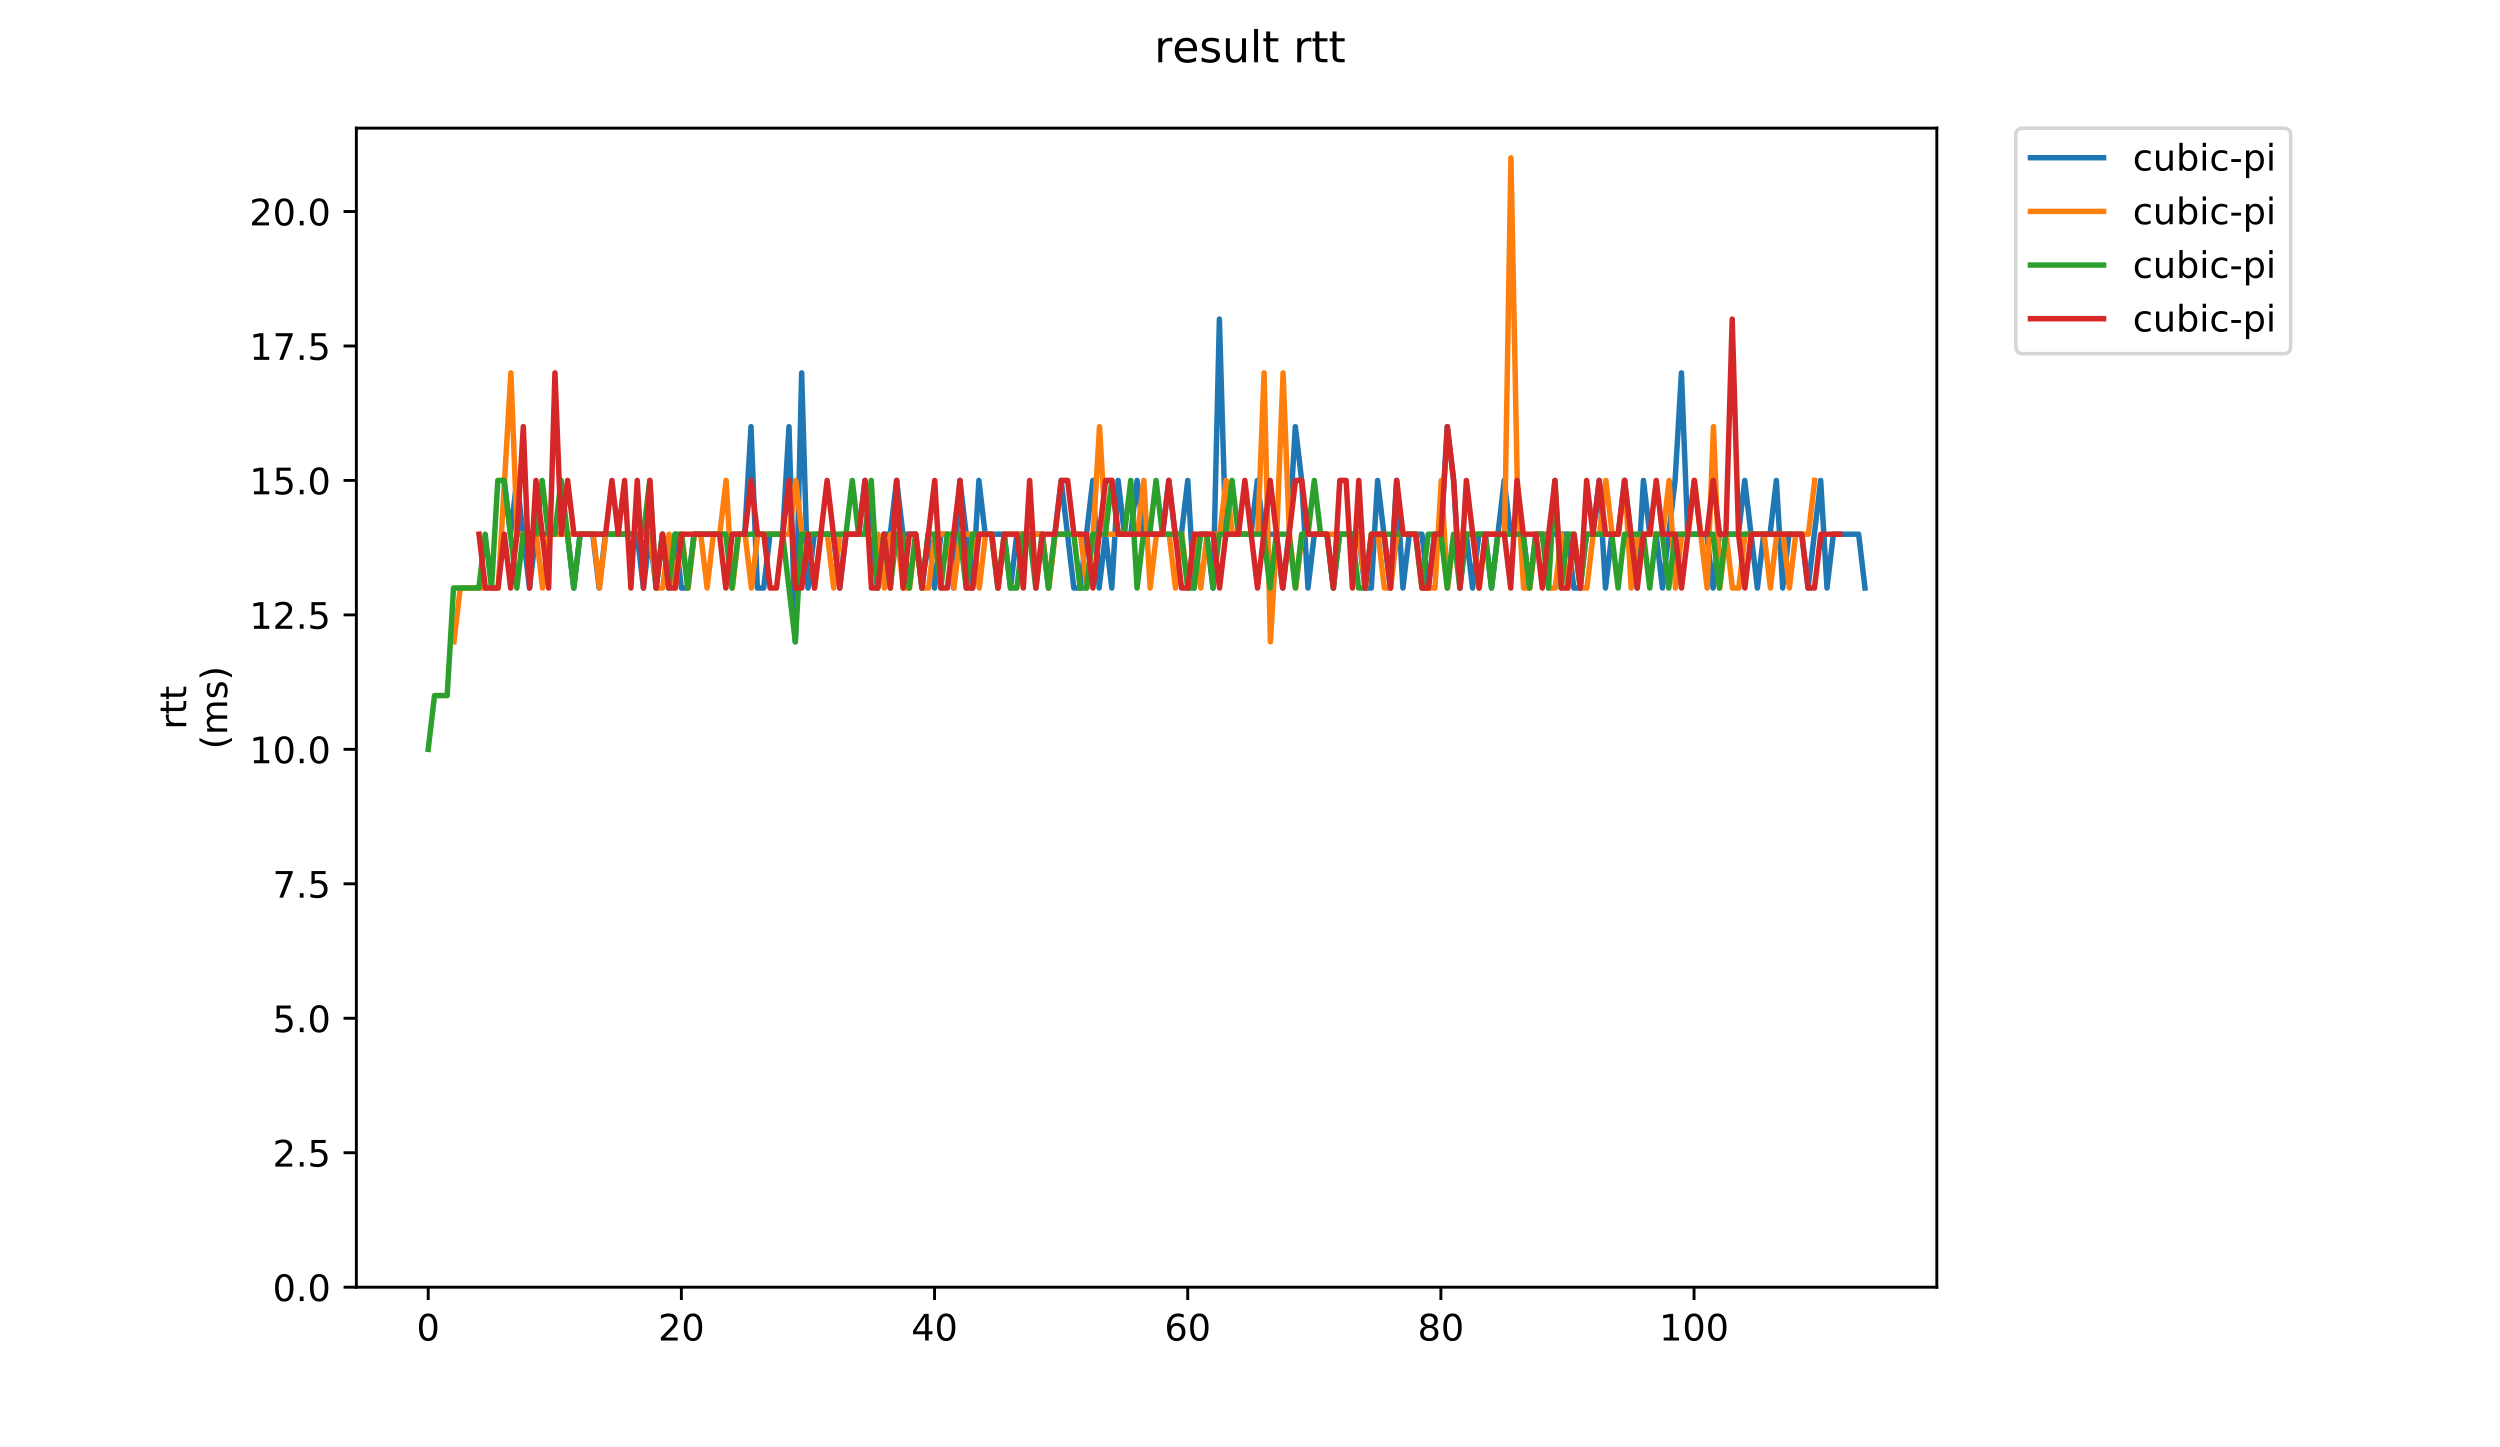 <?xml version="1.0" encoding="utf-8" standalone="no"?>
<!DOCTYPE svg PUBLIC "-//W3C//DTD SVG 1.1//EN"
  "http://www.w3.org/Graphics/SVG/1.1/DTD/svg11.dtd">
<!-- Created with matplotlib (https://matplotlib.org/) -->
<svg height="396pt" version="1.1" viewBox="0 0 684 396" width="684pt" xmlns="http://www.w3.org/2000/svg" xmlns:xlink="http://www.w3.org/1999/xlink">
 <defs>
  <style type="text/css">
*{stroke-linecap:butt;stroke-linejoin:round;}
  </style>
 </defs>
 <g id="figure_1">
  <g id="patch_1">
   <path d="M 0 396 
L 684 396 
L 684 0 
L 0 0 
z
" style="fill:#ffffff;"/>
  </g>
  <g id="axes_1">
   <g id="patch_2">
    <path d="M 97.5 352.174 
L 529.913 352.174 
L 529.913 35.062 
L 97.5 35.062 
z
" style="fill:#ffffff;"/>
   </g>
   <g id="matplotlib.axis_1">
    <g id="xtick_1">
     <g id="line2d_1">
      <defs>
       <path d="M 0 0 
L 0 3.5 
" id="me8872b6497" style="stroke:#000000;stroke-width:0.8;"/>
      </defs>
      <g>
       <use style="stroke:#000000;stroke-width:0.8;" x="117.155" xlink:href="#me8872b6497" y="352.174"/>
      </g>
     </g>
     <g id="text_1">
      <!-- 0 -->
      <defs>
       <path d="M 31.781 66.406 
Q 24.172 66.406 20.328 58.906 
Q 16.5 51.422 16.5 36.375 
Q 16.5 21.391 20.328 13.891 
Q 24.172 6.391 31.781 6.391 
Q 39.453 6.391 43.281 13.891 
Q 47.125 21.391 47.125 36.375 
Q 47.125 51.422 43.281 58.906 
Q 39.453 66.406 31.781 66.406 
z
M 31.781 74.219 
Q 44.047 74.219 50.516 64.516 
Q 56.984 54.828 56.984 36.375 
Q 56.984 17.969 50.516 8.266 
Q 44.047 -1.422 31.781 -1.422 
Q 19.531 -1.422 13.062 8.266 
Q 6.594 17.969 6.594 36.375 
Q 6.594 54.828 13.062 64.516 
Q 19.531 74.219 31.781 74.219 
z
" id="DejaVuSans-48"/>
      </defs>
      <g transform="translate(113.974 366.773)scale(0.1 -0.1)">
       <use xlink:href="#DejaVuSans-48"/>
      </g>
     </g>
    </g>
    <g id="xtick_2">
     <g id="line2d_2">
      <g>
       <use style="stroke:#000000;stroke-width:0.8;" x="186.423" xlink:href="#me8872b6497" y="352.174"/>
      </g>
     </g>
     <g id="text_2">
      <!-- 20 -->
      <defs>
       <path d="M 19.188 8.297 
L 53.609 8.297 
L 53.609 0 
L 7.328 0 
L 7.328 8.297 
Q 12.938 14.109 22.625 23.891 
Q 32.328 33.688 34.812 36.531 
Q 39.547 41.844 41.422 45.531 
Q 43.312 49.219 43.312 52.781 
Q 43.312 58.594 39.234 62.25 
Q 35.156 65.922 28.609 65.922 
Q 23.969 65.922 18.812 64.312 
Q 13.672 62.703 7.812 59.422 
L 7.812 69.391 
Q 13.766 71.781 18.938 73 
Q 24.125 74.219 28.422 74.219 
Q 39.75 74.219 46.484 68.547 
Q 53.219 62.891 53.219 53.422 
Q 53.219 48.922 51.531 44.891 
Q 49.859 40.875 45.406 35.406 
Q 44.188 33.984 37.641 27.219 
Q 31.109 20.453 19.188 8.297 
z
" id="DejaVuSans-50"/>
      </defs>
      <g transform="translate(180.06 366.773)scale(0.1 -0.1)">
       <use xlink:href="#DejaVuSans-50"/>
       <use x="63.623" xlink:href="#DejaVuSans-48"/>
      </g>
     </g>
    </g>
    <g id="xtick_3">
     <g id="line2d_3">
      <g>
       <use style="stroke:#000000;stroke-width:0.8;" x="255.691" xlink:href="#me8872b6497" y="352.174"/>
      </g>
     </g>
     <g id="text_3">
      <!-- 40 -->
      <defs>
       <path d="M 37.797 64.312 
L 12.891 25.391 
L 37.797 25.391 
z
M 35.203 72.906 
L 47.609 72.906 
L 47.609 25.391 
L 58.016 25.391 
L 58.016 17.188 
L 47.609 17.188 
L 47.609 0 
L 37.797 0 
L 37.797 17.188 
L 4.891 17.188 
L 4.891 26.703 
z
" id="DejaVuSans-52"/>
      </defs>
      <g transform="translate(249.328 366.773)scale(0.1 -0.1)">
       <use xlink:href="#DejaVuSans-52"/>
       <use x="63.623" xlink:href="#DejaVuSans-48"/>
      </g>
     </g>
    </g>
    <g id="xtick_4">
     <g id="line2d_4">
      <g>
       <use style="stroke:#000000;stroke-width:0.8;" x="324.959" xlink:href="#me8872b6497" y="352.174"/>
      </g>
     </g>
     <g id="text_4">
      <!-- 60 -->
      <defs>
       <path d="M 33.016 40.375 
Q 26.375 40.375 22.484 35.828 
Q 18.609 31.297 18.609 23.391 
Q 18.609 15.531 22.484 10.953 
Q 26.375 6.391 33.016 6.391 
Q 39.656 6.391 43.531 10.953 
Q 47.406 15.531 47.406 23.391 
Q 47.406 31.297 43.531 35.828 
Q 39.656 40.375 33.016 40.375 
z
M 52.594 71.297 
L 52.594 62.312 
Q 48.875 64.062 45.094 64.984 
Q 41.312 65.922 37.594 65.922 
Q 27.828 65.922 22.672 59.328 
Q 17.531 52.734 16.797 39.406 
Q 19.672 43.656 24.016 45.922 
Q 28.375 48.188 33.594 48.188 
Q 44.578 48.188 50.953 41.516 
Q 57.328 34.859 57.328 23.391 
Q 57.328 12.156 50.688 5.359 
Q 44.047 -1.422 33.016 -1.422 
Q 20.359 -1.422 13.672 8.266 
Q 6.984 17.969 6.984 36.375 
Q 6.984 53.656 15.188 63.938 
Q 23.391 74.219 37.203 74.219 
Q 40.922 74.219 44.703 73.484 
Q 48.484 72.75 52.594 71.297 
z
" id="DejaVuSans-54"/>
      </defs>
      <g transform="translate(318.596 366.773)scale(0.1 -0.1)">
       <use xlink:href="#DejaVuSans-54"/>
       <use x="63.623" xlink:href="#DejaVuSans-48"/>
      </g>
     </g>
    </g>
    <g id="xtick_5">
     <g id="line2d_5">
      <g>
       <use style="stroke:#000000;stroke-width:0.8;" x="394.227" xlink:href="#me8872b6497" y="352.174"/>
      </g>
     </g>
     <g id="text_5">
      <!-- 80 -->
      <defs>
       <path d="M 31.781 34.625 
Q 24.75 34.625 20.719 30.859 
Q 16.703 27.094 16.703 20.516 
Q 16.703 13.922 20.719 10.156 
Q 24.75 6.391 31.781 6.391 
Q 38.812 6.391 42.859 10.172 
Q 46.922 13.969 46.922 20.516 
Q 46.922 27.094 42.891 30.859 
Q 38.875 34.625 31.781 34.625 
z
M 21.922 38.812 
Q 15.578 40.375 12.031 44.719 
Q 8.5 49.078 8.5 55.328 
Q 8.5 64.062 14.719 69.141 
Q 20.953 74.219 31.781 74.219 
Q 42.672 74.219 48.875 69.141 
Q 55.078 64.062 55.078 55.328 
Q 55.078 49.078 51.531 44.719 
Q 48 40.375 41.703 38.812 
Q 48.828 37.156 52.797 32.312 
Q 56.781 27.484 56.781 20.516 
Q 56.781 9.906 50.312 4.234 
Q 43.844 -1.422 31.781 -1.422 
Q 19.734 -1.422 13.25 4.234 
Q 6.781 9.906 6.781 20.516 
Q 6.781 27.484 10.781 32.312 
Q 14.797 37.156 21.922 38.812 
z
M 18.312 54.391 
Q 18.312 48.734 21.844 45.562 
Q 25.391 42.391 31.781 42.391 
Q 38.141 42.391 41.719 45.562 
Q 45.312 48.734 45.312 54.391 
Q 45.312 60.062 41.719 63.234 
Q 38.141 66.406 31.781 66.406 
Q 25.391 66.406 21.844 63.234 
Q 18.312 60.062 18.312 54.391 
z
" id="DejaVuSans-56"/>
      </defs>
      <g transform="translate(387.864 366.773)scale(0.1 -0.1)">
       <use xlink:href="#DejaVuSans-56"/>
       <use x="63.623" xlink:href="#DejaVuSans-48"/>
      </g>
     </g>
    </g>
    <g id="xtick_6">
     <g id="line2d_6">
      <g>
       <use style="stroke:#000000;stroke-width:0.8;" x="463.495" xlink:href="#me8872b6497" y="352.174"/>
      </g>
     </g>
     <g id="text_6">
      <!-- 100 -->
      <defs>
       <path d="M 12.406 8.297 
L 28.516 8.297 
L 28.516 63.922 
L 10.984 60.406 
L 10.984 69.391 
L 28.422 72.906 
L 38.281 72.906 
L 38.281 8.297 
L 54.391 8.297 
L 54.391 0 
L 12.406 0 
z
" id="DejaVuSans-49"/>
      </defs>
      <g transform="translate(453.951 366.773)scale(0.1 -0.1)">
       <use xlink:href="#DejaVuSans-49"/>
       <use x="63.623" xlink:href="#DejaVuSans-48"/>
       <use x="127.246" xlink:href="#DejaVuSans-48"/>
      </g>
     </g>
    </g>
   </g>
   <g id="matplotlib.axis_2">
    <g id="ytick_1">
     <g id="line2d_7">
      <defs>
       <path d="M 0 0 
L -3.5 0 
" id="m352cb29464" style="stroke:#000000;stroke-width:0.8;"/>
      </defs>
      <g>
       <use style="stroke:#000000;stroke-width:0.8;" x="97.5" xlink:href="#m352cb29464" y="352.174"/>
      </g>
     </g>
     <g id="text_7">
      <!-- 0.0 -->
      <defs>
       <path d="M 10.688 12.406 
L 21 12.406 
L 21 0 
L 10.688 0 
z
" id="DejaVuSans-46"/>
      </defs>
      <g transform="translate(74.597 355.973)scale(0.1 -0.1)">
       <use xlink:href="#DejaVuSans-48"/>
       <use x="63.623" xlink:href="#DejaVuSans-46"/>
       <use x="95.41" xlink:href="#DejaVuSans-48"/>
      </g>
     </g>
    </g>
    <g id="ytick_2">
     <g id="line2d_8">
      <g>
       <use style="stroke:#000000;stroke-width:0.8;" x="97.5" xlink:href="#m352cb29464" y="315.386"/>
      </g>
     </g>
     <g id="text_8">
      <!-- 2.5 -->
      <defs>
       <path d="M 10.797 72.906 
L 49.516 72.906 
L 49.516 64.594 
L 19.828 64.594 
L 19.828 46.734 
Q 21.969 47.469 24.109 47.828 
Q 26.266 48.188 28.422 48.188 
Q 40.625 48.188 47.75 41.5 
Q 54.891 34.812 54.891 23.391 
Q 54.891 11.625 47.562 5.094 
Q 40.234 -1.422 26.906 -1.422 
Q 22.312 -1.422 17.547 -0.641 
Q 12.797 0.141 7.719 1.703 
L 7.719 11.625 
Q 12.109 9.234 16.797 8.062 
Q 21.484 6.891 26.703 6.891 
Q 35.156 6.891 40.078 11.328 
Q 45.016 15.766 45.016 23.391 
Q 45.016 31 40.078 35.438 
Q 35.156 39.891 26.703 39.891 
Q 22.75 39.891 18.812 39.016 
Q 14.891 38.141 10.797 36.281 
z
" id="DejaVuSans-53"/>
      </defs>
      <g transform="translate(74.597 319.185)scale(0.1 -0.1)">
       <use xlink:href="#DejaVuSans-50"/>
       <use x="63.623" xlink:href="#DejaVuSans-46"/>
       <use x="95.41" xlink:href="#DejaVuSans-53"/>
      </g>
     </g>
    </g>
    <g id="ytick_3">
     <g id="line2d_9">
      <g>
       <use style="stroke:#000000;stroke-width:0.8;" x="97.5" xlink:href="#m352cb29464" y="278.598"/>
      </g>
     </g>
     <g id="text_9">
      <!-- 5.0 -->
      <g transform="translate(74.597 282.398)scale(0.1 -0.1)">
       <use xlink:href="#DejaVuSans-53"/>
       <use x="63.623" xlink:href="#DejaVuSans-46"/>
       <use x="95.41" xlink:href="#DejaVuSans-48"/>
      </g>
     </g>
    </g>
    <g id="ytick_4">
     <g id="line2d_10">
      <g>
       <use style="stroke:#000000;stroke-width:0.8;" x="97.5" xlink:href="#m352cb29464" y="241.81"/>
      </g>
     </g>
     <g id="text_10">
      <!-- 7.5 -->
      <defs>
       <path d="M 8.203 72.906 
L 55.078 72.906 
L 55.078 68.703 
L 28.609 0 
L 18.312 0 
L 43.219 64.594 
L 8.203 64.594 
z
" id="DejaVuSans-55"/>
      </defs>
      <g transform="translate(74.597 245.61)scale(0.1 -0.1)">
       <use xlink:href="#DejaVuSans-55"/>
       <use x="63.623" xlink:href="#DejaVuSans-46"/>
       <use x="95.41" xlink:href="#DejaVuSans-53"/>
      </g>
     </g>
    </g>
    <g id="ytick_5">
     <g id="line2d_11">
      <g>
       <use style="stroke:#000000;stroke-width:0.8;" x="97.5" xlink:href="#m352cb29464" y="205.023"/>
      </g>
     </g>
     <g id="text_11">
      <!-- 10.0 -->
      <g transform="translate(68.234 208.822)scale(0.1 -0.1)">
       <use xlink:href="#DejaVuSans-49"/>
       <use x="63.623" xlink:href="#DejaVuSans-48"/>
       <use x="127.246" xlink:href="#DejaVuSans-46"/>
       <use x="159.033" xlink:href="#DejaVuSans-48"/>
      </g>
     </g>
    </g>
    <g id="ytick_6">
     <g id="line2d_12">
      <g>
       <use style="stroke:#000000;stroke-width:0.8;" x="97.5" xlink:href="#m352cb29464" y="168.235"/>
      </g>
     </g>
     <g id="text_12">
      <!-- 12.5 -->
      <g transform="translate(68.234 172.034)scale(0.1 -0.1)">
       <use xlink:href="#DejaVuSans-49"/>
       <use x="63.623" xlink:href="#DejaVuSans-50"/>
       <use x="127.246" xlink:href="#DejaVuSans-46"/>
       <use x="159.033" xlink:href="#DejaVuSans-53"/>
      </g>
     </g>
    </g>
    <g id="ytick_7">
     <g id="line2d_13">
      <g>
       <use style="stroke:#000000;stroke-width:0.8;" x="97.5" xlink:href="#m352cb29464" y="131.447"/>
      </g>
     </g>
     <g id="text_13">
      <!-- 15.0 -->
      <g transform="translate(68.234 135.246)scale(0.1 -0.1)">
       <use xlink:href="#DejaVuSans-49"/>
       <use x="63.623" xlink:href="#DejaVuSans-53"/>
       <use x="127.246" xlink:href="#DejaVuSans-46"/>
       <use x="159.033" xlink:href="#DejaVuSans-48"/>
      </g>
     </g>
    </g>
    <g id="ytick_8">
     <g id="line2d_14">
      <g>
       <use style="stroke:#000000;stroke-width:0.8;" x="97.5" xlink:href="#m352cb29464" y="94.659"/>
      </g>
     </g>
     <g id="text_14">
      <!-- 17.5 -->
      <g transform="translate(68.234 98.458)scale(0.1 -0.1)">
       <use xlink:href="#DejaVuSans-49"/>
       <use x="63.623" xlink:href="#DejaVuSans-55"/>
       <use x="127.246" xlink:href="#DejaVuSans-46"/>
       <use x="159.033" xlink:href="#DejaVuSans-53"/>
      </g>
     </g>
    </g>
    <g id="ytick_9">
     <g id="line2d_15">
      <g>
       <use style="stroke:#000000;stroke-width:0.8;" x="97.5" xlink:href="#m352cb29464" y="57.871"/>
      </g>
     </g>
     <g id="text_15">
      <!-- 20.0 -->
      <g transform="translate(68.234 61.67)scale(0.1 -0.1)">
       <use xlink:href="#DejaVuSans-50"/>
       <use x="63.623" xlink:href="#DejaVuSans-48"/>
       <use x="127.246" xlink:href="#DejaVuSans-46"/>
       <use x="159.033" xlink:href="#DejaVuSans-48"/>
      </g>
     </g>
    </g>
    <g id="text_16">
     <!-- rtt -->
     <defs>
      <path d="M 41.109 46.297 
Q 39.594 47.172 37.812 47.578 
Q 36.031 48 33.891 48 
Q 26.266 48 22.188 43.047 
Q 18.109 38.094 18.109 28.812 
L 18.109 0 
L 9.078 0 
L 9.078 54.688 
L 18.109 54.688 
L 18.109 46.188 
Q 20.953 51.172 25.484 53.578 
Q 30.031 56 36.531 56 
Q 37.453 56 38.578 55.875 
Q 39.703 55.766 41.062 55.516 
z
" id="DejaVuSans-114"/>
      <path d="M 18.312 70.219 
L 18.312 54.688 
L 36.812 54.688 
L 36.812 47.703 
L 18.312 47.703 
L 18.312 18.016 
Q 18.312 11.328 20.141 9.422 
Q 21.969 7.516 27.594 7.516 
L 36.812 7.516 
L 36.812 0 
L 27.594 0 
Q 17.188 0 13.234 3.875 
Q 9.281 7.766 9.281 18.016 
L 9.281 47.703 
L 2.688 47.703 
L 2.688 54.688 
L 9.281 54.688 
L 9.281 70.219 
z
" id="DejaVuSans-116"/>
     </defs>
     <g transform="translate(50.957 199.594)rotate(-90)scale(0.1 -0.1)">
      <use xlink:href="#DejaVuSans-114"/>
      <use x="41.113" xlink:href="#DejaVuSans-116"/>
      <use x="80.322" xlink:href="#DejaVuSans-116"/>
     </g>
     <!-- (ms) -->
     <defs>
      <path d="M 31 75.875 
Q 24.469 64.656 21.281 53.656 
Q 18.109 42.672 18.109 31.391 
Q 18.109 20.125 21.312 9.062 
Q 24.516 -2 31 -13.188 
L 23.188 -13.188 
Q 15.875 -1.703 12.234 9.375 
Q 8.594 20.453 8.594 31.391 
Q 8.594 42.281 12.203 53.312 
Q 15.828 64.359 23.188 75.875 
z
" id="DejaVuSans-40"/>
      <path d="M 52 44.188 
Q 55.375 50.25 60.062 53.125 
Q 64.75 56 71.094 56 
Q 79.641 56 84.281 50.016 
Q 88.922 44.047 88.922 33.016 
L 88.922 0 
L 79.891 0 
L 79.891 32.719 
Q 79.891 40.578 77.094 44.375 
Q 74.312 48.188 68.609 48.188 
Q 61.625 48.188 57.562 43.547 
Q 53.516 38.922 53.516 30.906 
L 53.516 0 
L 44.484 0 
L 44.484 32.719 
Q 44.484 40.625 41.703 44.406 
Q 38.922 48.188 33.109 48.188 
Q 26.219 48.188 22.156 43.531 
Q 18.109 38.875 18.109 30.906 
L 18.109 0 
L 9.078 0 
L 9.078 54.688 
L 18.109 54.688 
L 18.109 46.188 
Q 21.188 51.219 25.484 53.609 
Q 29.781 56 35.688 56 
Q 41.656 56 45.828 52.969 
Q 50 49.953 52 44.188 
z
" id="DejaVuSans-109"/>
      <path d="M 44.281 53.078 
L 44.281 44.578 
Q 40.484 46.531 36.375 47.5 
Q 32.281 48.484 27.875 48.484 
Q 21.188 48.484 17.844 46.438 
Q 14.5 44.391 14.5 40.281 
Q 14.5 37.156 16.891 35.375 
Q 19.281 33.594 26.516 31.984 
L 29.594 31.297 
Q 39.156 29.25 43.188 25.516 
Q 47.219 21.781 47.219 15.094 
Q 47.219 7.469 41.188 3.016 
Q 35.156 -1.422 24.609 -1.422 
Q 20.219 -1.422 15.453 -0.562 
Q 10.688 0.297 5.422 2 
L 5.422 11.281 
Q 10.406 8.688 15.234 7.391 
Q 20.062 6.109 24.812 6.109 
Q 31.156 6.109 34.562 8.281 
Q 37.984 10.453 37.984 14.406 
Q 37.984 18.062 35.516 20.016 
Q 33.062 21.969 24.703 23.781 
L 21.578 24.516 
Q 13.234 26.266 9.516 29.906 
Q 5.812 33.547 5.812 39.891 
Q 5.812 47.609 11.281 51.797 
Q 16.75 56 26.812 56 
Q 31.781 56 36.172 55.266 
Q 40.578 54.547 44.281 53.078 
z
" id="DejaVuSans-115"/>
      <path d="M 8.016 75.875 
L 15.828 75.875 
Q 23.141 64.359 26.781 53.312 
Q 30.422 42.281 30.422 31.391 
Q 30.422 20.453 26.781 9.375 
Q 23.141 -1.703 15.828 -13.188 
L 8.016 -13.188 
Q 14.5 -2 17.703 9.062 
Q 20.906 20.125 20.906 31.391 
Q 20.906 42.672 17.703 53.656 
Q 14.5 64.656 8.016 75.875 
z
" id="DejaVuSans-41"/>
     </defs>
     <g transform="translate(62.154 204.995)rotate(-90)scale(0.1 -0.1)">
      <use xlink:href="#DejaVuSans-40"/>
      <use x="39.014" xlink:href="#DejaVuSans-109"/>
      <use x="136.426" xlink:href="#DejaVuSans-115"/>
      <use x="188.525" xlink:href="#DejaVuSans-41"/>
     </g>
    </g>
   </g>
   <g id="line2d_16">
    <path clip-path="url(#p046babdd5d)" d="M 137.942 131.447 
L 139.674 146.162 
L 141.406 131.447 
L 144.869 160.877 
L 146.601 146.162 
L 155.259 146.162 
L 156.991 160.877 
L 158.723 146.162 
L 162.186 146.162 
L 163.918 160.877 
L 165.649 146.162 
L 174.308 146.162 
L 176.04 160.877 
L 177.771 146.162 
L 179.503 160.877 
L 181.235 146.162 
L 182.966 160.877 
L 184.698 146.162 
L 186.43 160.877 
L 188.161 160.877 
L 189.893 146.162 
L 203.747 146.162 
L 205.478 116.732 
L 207.21 160.877 
L 208.942 160.877 
L 210.674 146.162 
L 214.137 146.162 
L 215.869 116.732 
L 217.6 175.592 
L 219.332 102.016 
L 221.064 160.877 
L 222.796 146.162 
L 227.991 146.162 
L 229.722 160.877 
L 231.454 146.162 
L 234.917 146.162 
L 236.649 131.447 
L 240.113 160.877 
L 241.844 146.162 
L 243.576 146.162 
L 245.308 131.447 
L 247.039 146.162 
L 250.503 146.162 
L 252.234 160.877 
L 253.966 146.162 
L 255.698 160.877 
L 257.43 146.162 
L 259.161 146.162 
L 260.893 160.877 
L 262.625 131.447 
L 266.088 160.877 
L 267.82 131.447 
L 269.551 146.162 
L 274.747 146.162 
L 276.478 160.877 
L 278.21 146.162 
L 285.137 146.162 
L 286.868 160.877 
L 290.332 131.447 
L 293.795 160.877 
L 295.527 160.877 
L 298.99 131.447 
L 300.722 160.877 
L 302.454 146.162 
L 304.185 160.877 
L 305.917 131.447 
L 307.649 146.162 
L 309.381 146.162 
L 311.112 131.447 
L 312.844 146.162 
L 318.039 146.162 
L 319.771 131.447 
L 321.502 146.162 
L 323.234 146.162 
L 324.966 131.447 
L 326.698 160.877 
L 328.429 146.162 
L 330.161 146.162 
L 331.893 160.877 
L 333.624 87.301 
L 335.356 146.162 
L 342.283 146.162 
L 344.015 131.447 
L 345.746 146.162 
L 349.21 146.162 
L 350.941 160.877 
L 352.673 146.162 
L 354.405 116.732 
L 356.136 131.447 
L 357.868 160.877 
L 359.6 146.162 
L 363.063 146.162 
L 364.795 160.877 
L 366.527 146.162 
L 371.722 146.162 
L 373.453 160.877 
L 375.185 160.877 
L 376.917 131.447 
L 380.38 160.877 
L 382.112 131.447 
L 383.844 160.877 
L 385.575 146.162 
L 389.039 146.162 
L 390.77 160.877 
L 392.502 146.162 
L 394.234 146.162 
L 395.966 116.732 
L 397.697 131.447 
L 399.429 160.877 
L 401.161 146.162 
L 402.892 160.877 
L 404.624 146.162 
L 406.356 146.162 
L 408.087 160.877 
L 411.551 131.447 
L 413.283 146.162 
L 416.746 146.162 
L 418.478 160.877 
L 420.209 146.162 
L 428.868 146.162 
L 430.6 160.877 
L 432.331 160.877 
L 434.063 146.162 
L 435.795 146.162 
L 437.526 131.447 
L 439.258 160.877 
L 440.99 146.162 
L 442.721 146.162 
L 444.453 131.447 
L 447.917 160.877 
L 449.648 131.447 
L 451.38 146.162 
L 453.112 146.162 
L 454.843 160.877 
L 458.307 131.447 
L 460.038 102.016 
L 461.77 146.162 
L 466.965 146.162 
L 468.697 160.877 
L 470.429 146.162 
L 475.624 146.162 
L 477.356 131.447 
L 480.819 160.877 
L 482.551 146.162 
L 484.282 146.162 
L 486.014 131.447 
L 487.746 160.877 
L 489.477 146.162 
L 492.941 146.162 
L 494.673 160.877 
L 498.136 131.447 
L 499.868 160.877 
L 501.599 146.162 
L 508.526 146.162 
L 510.258 160.877 
L 510.258 160.877 
" style="fill:none;stroke:#1f77b4;stroke-linecap:square;stroke-width:1.5;"/>
   </g>
   <g id="line2d_17">
    <path clip-path="url(#p046babdd5d)" d="M 124.192 175.592 
L 125.924 160.877 
L 136.314 160.877 
L 139.778 102.016 
L 141.509 146.162 
L 146.705 146.162 
L 148.436 160.877 
L 150.168 146.162 
L 162.29 146.162 
L 164.022 160.877 
L 165.753 146.162 
L 177.875 146.162 
L 179.607 160.877 
L 181.339 160.877 
L 183.07 146.162 
L 184.802 160.877 
L 186.534 146.162 
L 188.265 160.877 
L 189.997 146.162 
L 191.729 146.162 
L 193.46 160.877 
L 195.192 146.162 
L 196.924 146.162 
L 198.656 131.447 
L 200.387 160.877 
L 202.119 146.162 
L 203.851 146.162 
L 205.582 160.877 
L 207.314 146.162 
L 215.973 146.162 
L 217.704 131.447 
L 219.436 146.162 
L 221.168 146.162 
L 222.899 160.877 
L 224.631 146.162 
L 226.363 146.162 
L 228.095 160.877 
L 229.826 146.162 
L 240.216 146.162 
L 241.948 160.877 
L 243.68 146.162 
L 245.412 146.162 
L 247.143 160.877 
L 248.875 160.877 
L 250.607 146.162 
L 252.338 160.877 
L 254.07 160.877 
L 255.802 146.162 
L 259.265 146.162 
L 260.997 160.877 
L 262.729 146.162 
L 266.192 146.162 
L 267.924 160.877 
L 269.655 146.162 
L 271.387 146.162 
L 273.119 160.877 
L 274.85 146.162 
L 285.241 146.162 
L 286.972 160.877 
L 288.704 146.162 
L 295.631 146.162 
L 297.363 160.877 
L 299.094 146.162 
L 300.826 116.732 
L 302.558 146.162 
L 311.216 146.162 
L 312.948 131.447 
L 314.68 160.877 
L 316.411 146.162 
L 319.875 146.162 
L 321.606 160.877 
L 323.338 146.162 
L 325.07 160.877 
L 326.801 146.162 
L 328.533 160.877 
L 330.265 146.162 
L 333.728 146.162 
L 335.46 131.447 
L 337.192 146.162 
L 344.118 146.162 
L 345.85 102.016 
L 347.582 175.592 
L 349.314 146.162 
L 351.045 102.016 
L 352.777 146.162 
L 354.509 160.877 
L 356.24 146.162 
L 371.826 146.162 
L 373.557 160.877 
L 375.289 146.162 
L 377.021 146.162 
L 378.752 160.877 
L 380.484 160.877 
L 382.216 146.162 
L 387.411 146.162 
L 389.143 160.877 
L 392.606 160.877 
L 394.338 131.447 
L 396.069 160.877 
L 397.801 146.162 
L 402.996 146.162 
L 404.728 160.877 
L 406.46 146.162 
L 411.655 146.162 
L 413.386 43.156 
L 415.118 131.447 
L 416.85 160.877 
L 418.582 160.877 
L 420.313 146.162 
L 422.045 146.162 
L 423.777 160.877 
L 425.508 160.877 
L 427.24 146.162 
L 428.972 160.877 
L 430.703 146.162 
L 432.435 160.877 
L 434.167 160.877 
L 435.899 146.162 
L 437.63 146.162 
L 439.362 131.447 
L 441.094 146.162 
L 442.825 146.162 
L 444.557 131.447 
L 446.289 160.877 
L 448.02 146.162 
L 454.947 146.162 
L 456.679 131.447 
L 458.411 160.877 
L 460.142 146.162 
L 461.874 146.162 
L 463.606 131.447 
L 467.069 160.877 
L 468.801 116.732 
L 470.533 160.877 
L 472.264 146.162 
L 473.996 160.877 
L 475.728 160.877 
L 477.459 146.162 
L 482.655 146.162 
L 484.386 160.877 
L 486.118 146.162 
L 487.85 146.162 
L 489.581 160.877 
L 491.313 146.162 
L 494.776 146.162 
L 496.508 131.447 
L 496.508 131.447 
" style="fill:none;stroke:#ff7f0e;stroke-linecap:square;stroke-width:1.5;"/>
   </g>
   <g id="line2d_18">
    <path clip-path="url(#p046babdd5d)" d="M 117.155 205.023 
L 118.887 190.307 
L 122.35 190.307 
L 124.082 160.877 
L 131.008 160.877 
L 132.74 146.162 
L 134.472 160.877 
L 136.204 131.447 
L 137.935 131.447 
L 141.399 160.877 
L 143.13 146.162 
L 146.594 146.162 
L 148.325 131.447 
L 150.057 146.162 
L 151.789 146.162 
L 153.521 131.447 
L 156.984 160.877 
L 158.716 146.162 
L 176.033 146.162 
L 177.764 131.447 
L 179.496 160.877 
L 181.228 146.162 
L 182.959 160.877 
L 184.691 146.162 
L 186.423 146.162 
L 188.155 160.877 
L 189.886 146.162 
L 198.545 146.162 
L 200.276 160.877 
L 202.008 146.162 
L 214.13 146.162 
L 217.593 175.592 
L 219.325 146.162 
L 231.447 146.162 
L 233.179 131.447 
L 234.91 146.162 
L 236.642 146.162 
L 238.374 131.447 
L 240.106 160.877 
L 241.837 146.162 
L 243.569 160.877 
L 245.301 146.162 
L 247.032 146.162 
L 248.764 160.877 
L 250.496 146.162 
L 252.227 160.877 
L 253.959 146.162 
L 255.691 146.162 
L 257.423 160.877 
L 259.154 146.162 
L 262.618 146.162 
L 264.349 160.877 
L 266.081 146.162 
L 271.276 146.162 
L 273.008 160.877 
L 274.74 146.162 
L 276.471 160.877 
L 278.203 160.877 
L 279.935 146.162 
L 281.666 146.162 
L 283.398 160.877 
L 285.13 146.162 
L 286.862 160.877 
L 288.593 146.162 
L 293.788 146.162 
L 295.52 160.877 
L 297.252 160.877 
L 298.983 146.162 
L 302.447 146.162 
L 304.179 131.447 
L 305.91 146.162 
L 307.642 146.162 
L 309.374 131.447 
L 311.105 160.877 
L 312.837 146.162 
L 314.569 146.162 
L 316.3 131.447 
L 318.032 146.162 
L 323.227 146.162 
L 324.959 160.877 
L 326.691 160.877 
L 328.422 146.162 
L 330.154 146.162 
L 331.886 160.877 
L 333.617 146.162 
L 335.349 146.162 
L 337.081 131.447 
L 338.813 146.162 
L 345.739 146.162 
L 347.471 160.877 
L 349.203 146.162 
L 352.666 146.162 
L 354.398 160.877 
L 356.13 146.162 
L 357.861 146.162 
L 359.593 131.447 
L 361.325 146.162 
L 363.056 146.162 
L 364.788 160.877 
L 366.52 146.162 
L 369.983 146.162 
L 371.715 160.877 
L 373.447 160.877 
L 375.178 146.162 
L 387.3 146.162 
L 389.032 160.877 
L 390.764 146.162 
L 394.227 146.162 
L 395.959 160.877 
L 397.69 146.162 
L 399.422 160.877 
L 401.154 146.162 
L 406.349 146.162 
L 408.081 160.877 
L 409.812 146.162 
L 416.739 146.162 
L 418.471 160.877 
L 420.202 146.162 
L 421.934 146.162 
L 423.666 160.877 
L 425.398 131.447 
L 427.129 160.877 
L 428.861 146.162 
L 430.593 146.162 
L 432.324 160.877 
L 434.056 146.162 
L 440.983 146.162 
L 442.715 160.877 
L 444.446 146.162 
L 449.641 146.162 
L 451.373 160.877 
L 453.105 146.162 
L 454.836 146.162 
L 456.568 160.877 
L 458.3 146.162 
L 468.69 146.162 
L 470.422 160.877 
L 472.153 146.162 
L 489.47 146.162 
L 489.47 146.162 
" style="fill:none;stroke:#2ca02c;stroke-linecap:square;stroke-width:1.5;"/>
   </g>
   <g id="line2d_19">
    <path clip-path="url(#p046babdd5d)" d="M 131.053 146.162 
L 132.785 160.877 
L 136.249 160.877 
L 137.98 146.162 
L 139.712 160.877 
L 141.444 146.162 
L 143.175 116.732 
L 144.907 160.877 
L 146.639 131.447 
L 150.102 160.877 
L 151.834 102.016 
L 153.566 146.162 
L 155.297 131.447 
L 157.029 146.162 
L 165.687 146.162 
L 167.419 131.447 
L 169.151 146.162 
L 170.883 131.447 
L 172.614 160.877 
L 174.346 131.447 
L 176.078 160.877 
L 177.809 131.447 
L 179.541 160.877 
L 181.273 146.162 
L 183.004 160.877 
L 184.736 160.877 
L 186.468 146.162 
L 196.858 146.162 
L 198.59 160.877 
L 200.321 146.162 
L 203.785 146.162 
L 205.517 131.447 
L 207.248 146.162 
L 208.98 146.162 
L 210.712 160.877 
L 212.443 160.877 
L 215.907 131.447 
L 217.639 160.877 
L 219.37 160.877 
L 221.102 146.162 
L 222.834 160.877 
L 226.297 131.447 
L 229.76 160.877 
L 231.492 146.162 
L 234.956 146.162 
L 236.687 131.447 
L 238.419 160.877 
L 240.151 160.877 
L 241.882 146.162 
L 243.614 160.877 
L 245.346 131.447 
L 247.077 160.877 
L 248.809 146.162 
L 250.541 146.162 
L 252.273 160.877 
L 255.736 131.447 
L 257.468 160.877 
L 259.199 160.877 
L 262.663 131.447 
L 264.394 160.877 
L 266.126 160.877 
L 267.858 146.162 
L 271.321 146.162 
L 273.053 160.877 
L 274.785 146.162 
L 278.248 146.162 
L 279.98 160.877 
L 281.711 131.447 
L 283.443 160.877 
L 285.175 146.162 
L 288.638 146.162 
L 290.37 131.447 
L 292.102 131.447 
L 293.833 146.162 
L 297.297 146.162 
L 299.028 160.877 
L 302.492 131.447 
L 304.224 131.447 
L 305.955 146.162 
L 318.077 146.162 
L 319.809 131.447 
L 323.272 160.877 
L 325.004 160.877 
L 326.736 146.162 
L 331.931 146.162 
L 333.662 160.877 
L 335.394 146.162 
L 338.858 146.162 
L 340.589 131.447 
L 344.053 160.877 
L 347.516 131.447 
L 350.979 160.877 
L 354.443 131.447 
L 356.175 131.447 
L 357.906 146.162 
L 363.101 146.162 
L 364.833 160.877 
L 366.565 131.447 
L 368.296 131.447 
L 370.028 160.877 
L 371.76 131.447 
L 373.492 160.877 
L 375.223 146.162 
L 378.687 146.162 
L 380.418 160.877 
L 382.15 131.447 
L 383.882 146.162 
L 387.345 146.162 
L 389.077 160.877 
L 390.809 160.877 
L 392.54 146.162 
L 394.272 146.162 
L 396.004 116.732 
L 397.735 131.447 
L 399.467 160.877 
L 401.199 131.447 
L 404.662 160.877 
L 406.394 146.162 
L 411.589 146.162 
L 413.321 160.877 
L 415.052 131.447 
L 416.784 146.162 
L 420.247 146.162 
L 421.979 160.877 
L 425.443 131.447 
L 427.174 160.877 
L 428.906 160.877 
L 430.638 146.162 
L 432.369 160.877 
L 434.101 131.447 
L 435.833 146.162 
L 437.564 131.447 
L 439.296 146.162 
L 442.76 146.162 
L 444.491 131.447 
L 447.955 160.877 
L 449.686 146.162 
L 451.418 146.162 
L 453.15 131.447 
L 454.881 146.162 
L 458.345 146.162 
L 460.077 160.877 
L 463.54 131.447 
L 465.272 146.162 
L 467.003 146.162 
L 468.735 131.447 
L 470.467 146.162 
L 472.199 146.162 
L 473.93 87.301 
L 475.662 146.162 
L 477.394 160.877 
L 479.125 146.162 
L 492.979 146.162 
L 494.711 160.877 
L 496.442 160.877 
L 498.174 146.162 
L 503.369 146.162 
L 503.369 146.162 
" style="fill:none;stroke:#d62728;stroke-linecap:square;stroke-width:1.5;"/>
   </g>
   <g id="patch_3">
    <path d="M 97.5 352.174 
L 97.5 35.062 
" style="fill:none;stroke:#000000;stroke-linecap:square;stroke-linejoin:miter;stroke-width:0.8;"/>
   </g>
   <g id="patch_4">
    <path d="M 529.913 352.174 
L 529.913 35.062 
" style="fill:none;stroke:#000000;stroke-linecap:square;stroke-linejoin:miter;stroke-width:0.8;"/>
   </g>
   <g id="patch_5">
    <path d="M 97.5 352.174 
L 529.913 352.174 
" style="fill:none;stroke:#000000;stroke-linecap:square;stroke-linejoin:miter;stroke-width:0.8;"/>
   </g>
   <g id="patch_6">
    <path d="M 97.5 35.062 
L 529.913 35.062 
" style="fill:none;stroke:#000000;stroke-linecap:square;stroke-linejoin:miter;stroke-width:0.8;"/>
   </g>
   <g id="legend_1">
    <g id="patch_7">
     <path d="M 553.534 96.775 
L 624.729 96.775 
Q 626.729 96.775 626.729 94.775 
L 626.729 37.062 
Q 626.729 35.062 624.729 35.062 
L 553.534 35.062 
Q 551.534 35.062 551.534 37.062 
L 551.534 94.775 
Q 551.534 96.775 553.534 96.775 
z
" style="fill:#ffffff;opacity:0.8;stroke:#cccccc;stroke-linejoin:miter;"/>
    </g>
    <g id="line2d_20">
     <path d="M 555.534 43.161 
L 575.534 43.161 
" style="fill:none;stroke:#1f77b4;stroke-linecap:square;stroke-width:1.5;"/>
    </g>
    <g id="line2d_21"/>
    <g id="text_17">
     <!-- cubic-pi -->
     <defs>
      <path d="M 48.781 52.594 
L 48.781 44.188 
Q 44.969 46.297 41.141 47.344 
Q 37.312 48.391 33.406 48.391 
Q 24.656 48.391 19.812 42.844 
Q 14.984 37.312 14.984 27.297 
Q 14.984 17.281 19.812 11.734 
Q 24.656 6.203 33.406 6.203 
Q 37.312 6.203 41.141 7.25 
Q 44.969 8.297 48.781 10.406 
L 48.781 2.094 
Q 45.016 0.344 40.984 -0.531 
Q 36.969 -1.422 32.422 -1.422 
Q 20.062 -1.422 12.781 6.344 
Q 5.516 14.109 5.516 27.297 
Q 5.516 40.672 12.859 48.328 
Q 20.219 56 33.016 56 
Q 37.156 56 41.109 55.141 
Q 45.062 54.297 48.781 52.594 
z
" id="DejaVuSans-99"/>
      <path d="M 8.5 21.578 
L 8.5 54.688 
L 17.484 54.688 
L 17.484 21.922 
Q 17.484 14.156 20.5 10.266 
Q 23.531 6.391 29.594 6.391 
Q 36.859 6.391 41.078 11.031 
Q 45.312 15.672 45.312 23.688 
L 45.312 54.688 
L 54.297 54.688 
L 54.297 0 
L 45.312 0 
L 45.312 8.406 
Q 42.047 3.422 37.719 1 
Q 33.406 -1.422 27.688 -1.422 
Q 18.266 -1.422 13.375 4.438 
Q 8.5 10.297 8.5 21.578 
z
M 31.109 56 
z
" id="DejaVuSans-117"/>
      <path d="M 48.688 27.297 
Q 48.688 37.203 44.609 42.844 
Q 40.531 48.484 33.406 48.484 
Q 26.266 48.484 22.188 42.844 
Q 18.109 37.203 18.109 27.297 
Q 18.109 17.391 22.188 11.75 
Q 26.266 6.109 33.406 6.109 
Q 40.531 6.109 44.609 11.75 
Q 48.688 17.391 48.688 27.297 
z
M 18.109 46.391 
Q 20.953 51.266 25.266 53.625 
Q 29.594 56 35.594 56 
Q 45.562 56 51.781 48.094 
Q 58.016 40.188 58.016 27.297 
Q 58.016 14.406 51.781 6.484 
Q 45.562 -1.422 35.594 -1.422 
Q 29.594 -1.422 25.266 0.953 
Q 20.953 3.328 18.109 8.203 
L 18.109 0 
L 9.078 0 
L 9.078 75.984 
L 18.109 75.984 
z
" id="DejaVuSans-98"/>
      <path d="M 9.422 54.688 
L 18.406 54.688 
L 18.406 0 
L 9.422 0 
z
M 9.422 75.984 
L 18.406 75.984 
L 18.406 64.594 
L 9.422 64.594 
z
" id="DejaVuSans-105"/>
      <path d="M 4.891 31.391 
L 31.203 31.391 
L 31.203 23.391 
L 4.891 23.391 
z
" id="DejaVuSans-45"/>
      <path d="M 18.109 8.203 
L 18.109 -20.797 
L 9.078 -20.797 
L 9.078 54.688 
L 18.109 54.688 
L 18.109 46.391 
Q 20.953 51.266 25.266 53.625 
Q 29.594 56 35.594 56 
Q 45.562 56 51.781 48.094 
Q 58.016 40.188 58.016 27.297 
Q 58.016 14.406 51.781 6.484 
Q 45.562 -1.422 35.594 -1.422 
Q 29.594 -1.422 25.266 0.953 
Q 20.953 3.328 18.109 8.203 
z
M 48.688 27.297 
Q 48.688 37.203 44.609 42.844 
Q 40.531 48.484 33.406 48.484 
Q 26.266 48.484 22.188 42.844 
Q 18.109 37.203 18.109 27.297 
Q 18.109 17.391 22.188 11.75 
Q 26.266 6.109 33.406 6.109 
Q 40.531 6.109 44.609 11.75 
Q 48.688 17.391 48.688 27.297 
z
" id="DejaVuSans-112"/>
     </defs>
     <g transform="translate(583.534 46.661)scale(0.1 -0.1)">
      <use xlink:href="#DejaVuSans-99"/>
      <use x="54.98" xlink:href="#DejaVuSans-117"/>
      <use x="118.359" xlink:href="#DejaVuSans-98"/>
      <use x="181.836" xlink:href="#DejaVuSans-105"/>
      <use x="209.619" xlink:href="#DejaVuSans-99"/>
      <use x="264.6" xlink:href="#DejaVuSans-45"/>
      <use x="300.684" xlink:href="#DejaVuSans-112"/>
      <use x="364.16" xlink:href="#DejaVuSans-105"/>
     </g>
    </g>
    <g id="line2d_22">
     <path d="M 555.534 57.839 
L 575.534 57.839 
" style="fill:none;stroke:#ff7f0e;stroke-linecap:square;stroke-width:1.5;"/>
    </g>
    <g id="line2d_23"/>
    <g id="text_18">
     <!-- cubic-pi -->
     <g transform="translate(583.534 61.339)scale(0.1 -0.1)">
      <use xlink:href="#DejaVuSans-99"/>
      <use x="54.98" xlink:href="#DejaVuSans-117"/>
      <use x="118.359" xlink:href="#DejaVuSans-98"/>
      <use x="181.836" xlink:href="#DejaVuSans-105"/>
      <use x="209.619" xlink:href="#DejaVuSans-99"/>
      <use x="264.6" xlink:href="#DejaVuSans-45"/>
      <use x="300.684" xlink:href="#DejaVuSans-112"/>
      <use x="364.16" xlink:href="#DejaVuSans-105"/>
     </g>
    </g>
    <g id="line2d_24">
     <path d="M 555.534 72.517 
L 575.534 72.517 
" style="fill:none;stroke:#2ca02c;stroke-linecap:square;stroke-width:1.5;"/>
    </g>
    <g id="line2d_25"/>
    <g id="text_19">
     <!-- cubic-pi -->
     <g transform="translate(583.534 76.017)scale(0.1 -0.1)">
      <use xlink:href="#DejaVuSans-99"/>
      <use x="54.98" xlink:href="#DejaVuSans-117"/>
      <use x="118.359" xlink:href="#DejaVuSans-98"/>
      <use x="181.836" xlink:href="#DejaVuSans-105"/>
      <use x="209.619" xlink:href="#DejaVuSans-99"/>
      <use x="264.6" xlink:href="#DejaVuSans-45"/>
      <use x="300.684" xlink:href="#DejaVuSans-112"/>
      <use x="364.16" xlink:href="#DejaVuSans-105"/>
     </g>
    </g>
    <g id="line2d_26">
     <path d="M 555.534 87.195 
L 575.534 87.195 
" style="fill:none;stroke:#d62728;stroke-linecap:square;stroke-width:1.5;"/>
    </g>
    <g id="line2d_27"/>
    <g id="text_20">
     <!-- cubic-pi -->
     <g transform="translate(583.534 90.695)scale(0.1 -0.1)">
      <use xlink:href="#DejaVuSans-99"/>
      <use x="54.98" xlink:href="#DejaVuSans-117"/>
      <use x="118.359" xlink:href="#DejaVuSans-98"/>
      <use x="181.836" xlink:href="#DejaVuSans-105"/>
      <use x="209.619" xlink:href="#DejaVuSans-99"/>
      <use x="264.6" xlink:href="#DejaVuSans-45"/>
      <use x="300.684" xlink:href="#DejaVuSans-112"/>
      <use x="364.16" xlink:href="#DejaVuSans-105"/>
     </g>
    </g>
   </g>
  </g>
  <g id="text_21">
   <!-- result rtt -->
   <defs>
    <path d="M 56.203 29.594 
L 56.203 25.203 
L 14.891 25.203 
Q 15.484 15.922 20.484 11.062 
Q 25.484 6.203 34.422 6.203 
Q 39.594 6.203 44.453 7.469 
Q 49.312 8.734 54.109 11.281 
L 54.109 2.781 
Q 49.266 0.734 44.188 -0.344 
Q 39.109 -1.422 33.891 -1.422 
Q 20.797 -1.422 13.156 6.188 
Q 5.516 13.812 5.516 26.812 
Q 5.516 40.234 12.766 48.109 
Q 20.016 56 32.328 56 
Q 43.359 56 49.781 48.891 
Q 56.203 41.797 56.203 29.594 
z
M 47.219 32.234 
Q 47.125 39.594 43.094 43.984 
Q 39.062 48.391 32.422 48.391 
Q 24.906 48.391 20.391 44.141 
Q 15.875 39.891 15.188 32.172 
z
" id="DejaVuSans-101"/>
    <path d="M 9.422 75.984 
L 18.406 75.984 
L 18.406 0 
L 9.422 0 
z
" id="DejaVuSans-108"/>
    <path id="DejaVuSans-32"/>
   </defs>
   <g transform="translate(315.818 17.038)scale(0.12 -0.12)">
    <use xlink:href="#DejaVuSans-114"/>
    <use x="41.082" xlink:href="#DejaVuSans-101"/>
    <use x="102.605" xlink:href="#DejaVuSans-115"/>
    <use x="154.705" xlink:href="#DejaVuSans-117"/>
    <use x="218.084" xlink:href="#DejaVuSans-108"/>
    <use x="245.867" xlink:href="#DejaVuSans-116"/>
    <use x="285.076" xlink:href="#DejaVuSans-32"/>
    <use x="316.863" xlink:href="#DejaVuSans-114"/>
    <use x="357.977" xlink:href="#DejaVuSans-116"/>
    <use x="397.186" xlink:href="#DejaVuSans-116"/>
   </g>
  </g>
 </g>
 <defs>
  <clipPath id="p046babdd5d">
   <rect height="317.112" width="432.413" x="97.5" y="35.062"/>
  </clipPath>
 </defs>
</svg>
